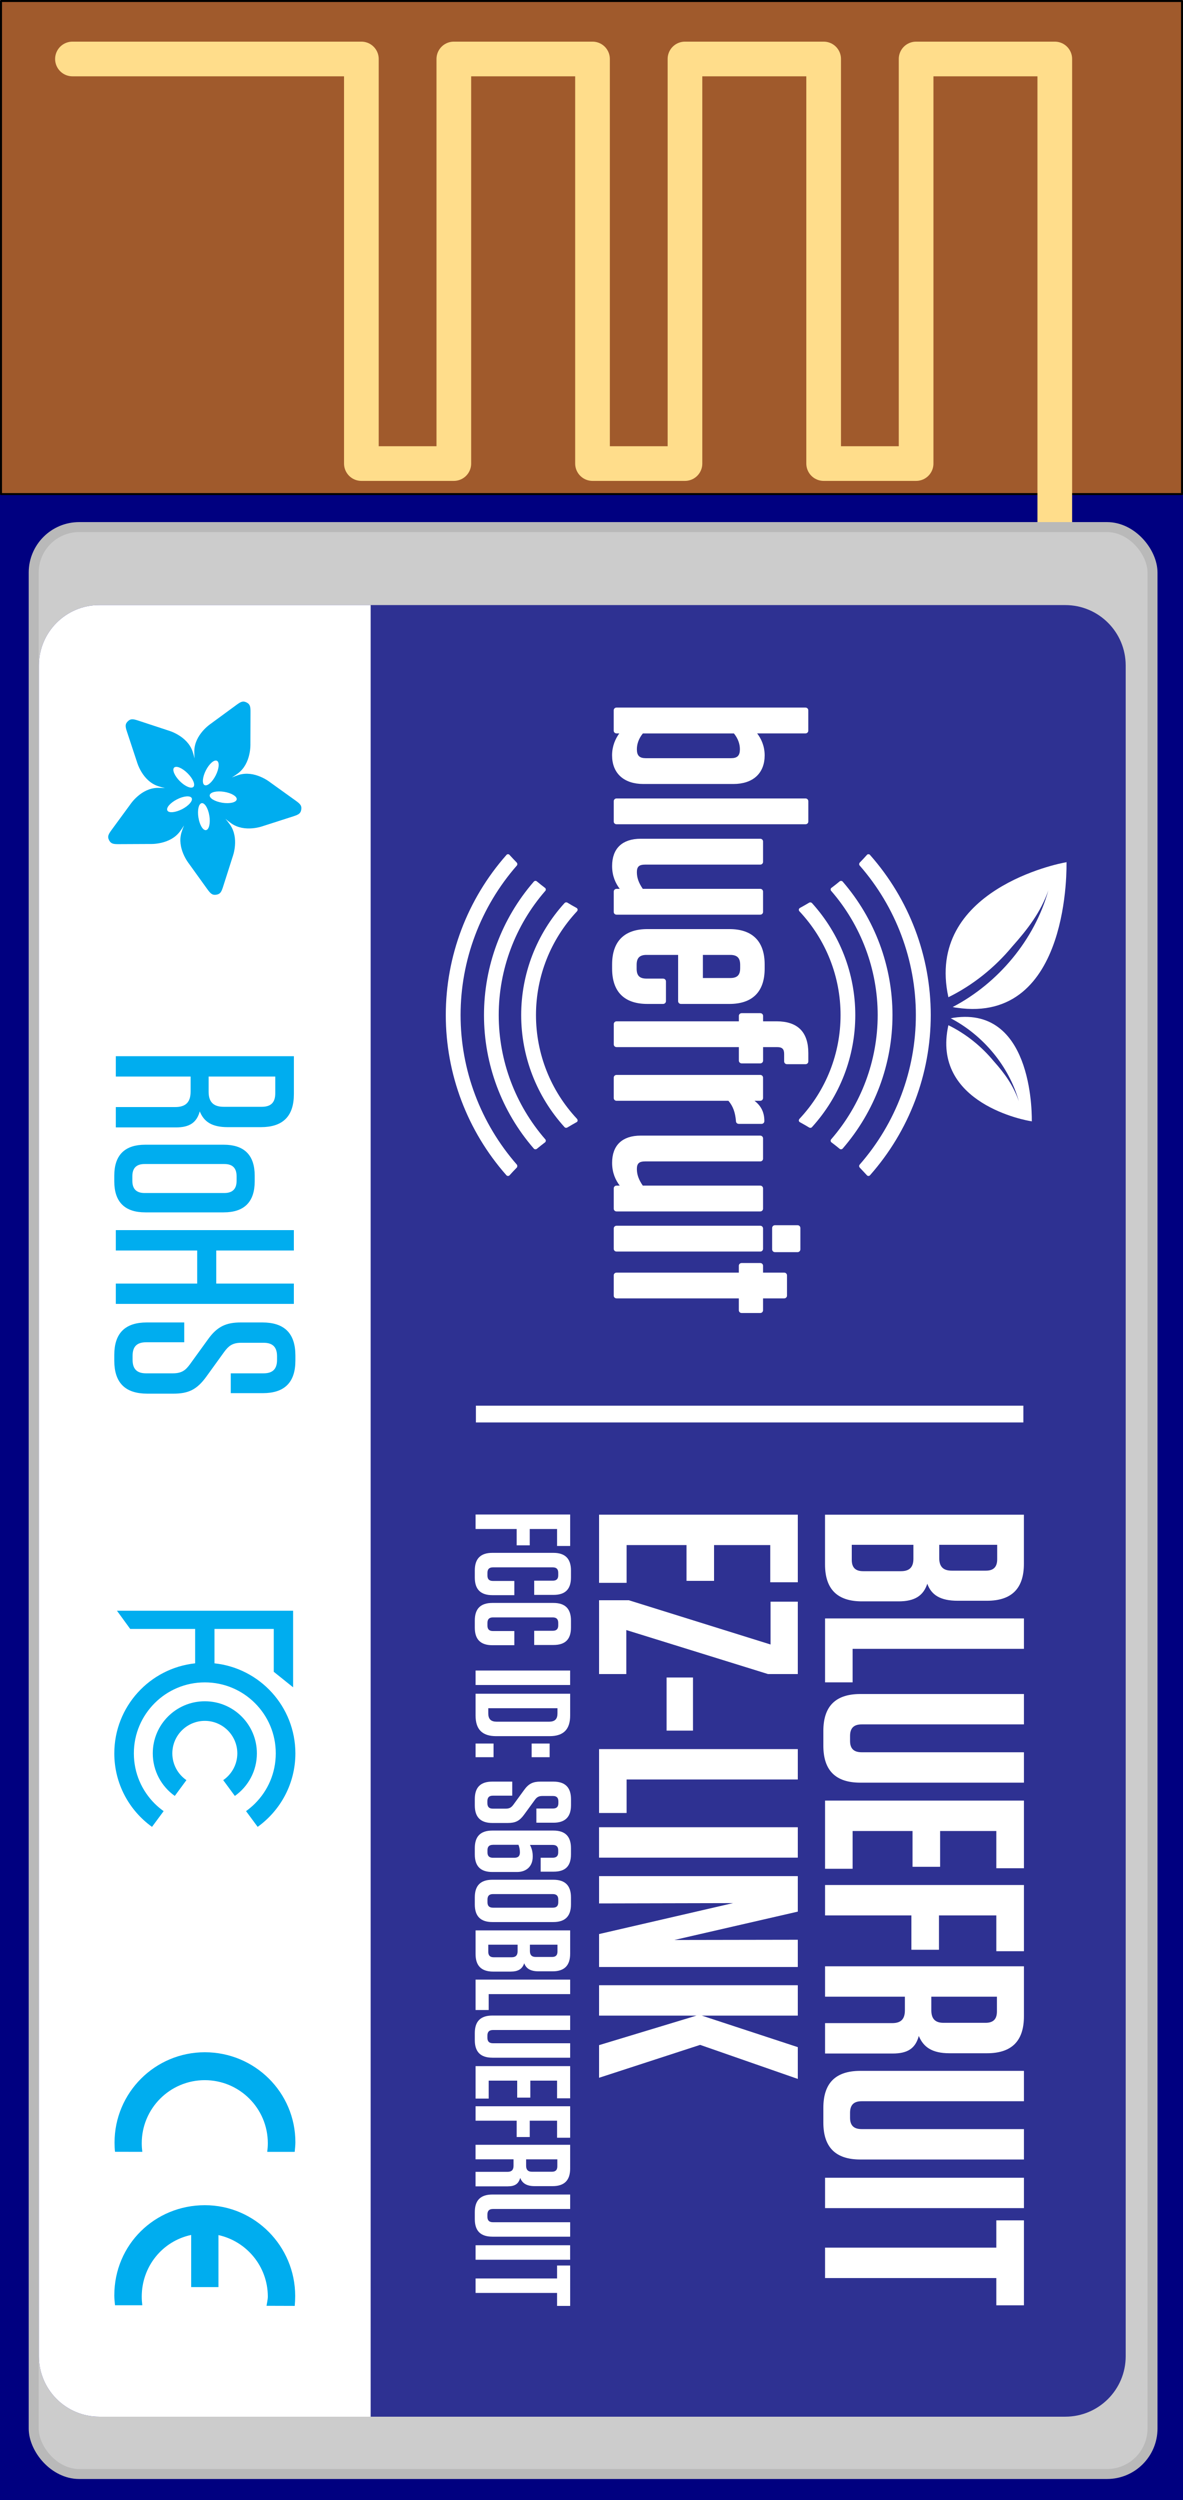 <?xml version="1.0" encoding="UTF-8" standalone="no"?>
<!-- Created with Inkscape (http://www.inkscape.org/) -->

<svg
   xmlns:dc="http://purl.org/dc/elements/1.1/"
   xmlns:cc="http://creativecommons.org/ns#"
   xmlns:rdf="http://www.w3.org/1999/02/22-rdf-syntax-ns#"
   xmlns:svg="http://www.w3.org/2000/svg"
   xmlns="http://www.w3.org/2000/svg"
   xmlns:xlink="http://www.w3.org/1999/xlink"
   xmlns:sodipodi="http://sodipodi.sourceforge.net/DTD/sodipodi-0.dtd"
   xmlns:inkscape="http://www.inkscape.org/namespaces/inkscape"
   width="13mm"
   height="27.467mm"
   viewBox="0 0 46.063 97.325"
   id="svg8424"
   version="1.1"
   inkscape:version="0.91 r13725"
   sodipodi:docname="bluetooth_module.svg">
  <rect x="0" y="0" width="46.063" height="97.325" fill="#808080" stroke="none"/>
  <defs
     id="defs8426">
    <linearGradient
       gradientTransform="matrix(0.704,0,0,0.875,534.567,-394.151)"
       xlink:href="#linearGradient8859-8"
       id="linearGradient5867"
       y1="47.25"
       x1="31.95"
       y2="43.65"
       x2="31.95"
       gradientUnits="userSpaceOnUse" />
    <linearGradient
       id="linearGradient8859-8">
      <stop
         offset="0"
         style="stop-color:#cccccc;stop-opacity:1"
         id="stop8861-4" />
      <stop
         offset="0.25"
         style="stop-color:#e0e0e0;stop-opacity:1"
         id="stop8863-1" />
      <stop
         offset="1"
         style="stop-color:#494949;stop-opacity:1"
         id="stop8865-3" />
    </linearGradient>
    <linearGradient
       gradientTransform="matrix(0.704,0,0,0.875,529.217,-394.151)"
       xlink:href="#linearGradient8859-8"
       id="linearGradient5864"
       y1="47.25"
       x1="31.95"
       y2="43.65"
       x2="31.95"
       gradientUnits="userSpaceOnUse" />
    <linearGradient
       gradientTransform="matrix(0.704,0,0,0.875,523.867,-394.151)"
       xlink:href="#linearGradient8859-8"
       id="linearGradient5861"
       y1="47.25"
       x1="31.95"
       y2="43.65"
       x2="31.95"
       gradientUnits="userSpaceOnUse" />
    <linearGradient
       gradientTransform="matrix(0.704,0,0,0.875,518.517,-394.151)"
       xlink:href="#linearGradient8859-8"
       id="linearGradient5858"
       y1="47.25"
       x1="31.95"
       y2="43.65"
       x2="31.95"
       gradientUnits="userSpaceOnUse" />
    <linearGradient
       gradientTransform="matrix(0.704,0,0,0.875,513.168,-394.151)"
       xlink:href="#linearGradient8859-8"
       id="linearGradient5855"
       y1="47.25"
       x1="31.95"
       y2="43.65"
       x2="31.95"
       gradientUnits="userSpaceOnUse" />
    <linearGradient
       gradientTransform="matrix(0.704,0,0,0.875,507.818,-394.151)"
       xlink:href="#linearGradient8859-8"
       id="linearGradient5852"
       y1="47.25"
       x1="31.95"
       y2="43.65"
       x2="31.95"
       gradientUnits="userSpaceOnUse" />
    <linearGradient
       gradientTransform="matrix(0.704,0,0,0.875,502.468,-394.151)"
       xlink:href="#linearGradient8859-8"
       id="linearGradient5849"
       y1="47.25"
       x1="31.95"
       y2="43.65"
       x2="31.95"
       gradientUnits="userSpaceOnUse" />
    <linearGradient
       gradientTransform="matrix(0.704,0,0,0.875,497.118,-394.151)"
       xlink:href="#linearGradient8859-8"
       id="linearGradient5846"
       y1="47.25"
       x1="31.95"
       y2="43.65"
       x2="31.95"
       gradientUnits="userSpaceOnUse" />
    <linearGradient
       gradientTransform="matrix(0.704,0,0,0.875,491.769,-394.151)"
       xlink:href="#linearGradient8859-8"
       id="linearGradient5843"
       y1="47.25"
       x1="31.95"
       y2="43.65"
       x2="31.95"
       gradientUnits="userSpaceOnUse" />
    <linearGradient
       gradientTransform="matrix(0.704,0,0,0.875,486.419,-394.151)"
       xlink:href="#linearGradient8859-8"
       id="linearGradient5840"
       y1="47.25"
       x1="31.95"
       y2="43.65"
       x2="31.95"
       gradientUnits="userSpaceOnUse" />
    <linearGradient
       gradientTransform="matrix(0.704,0,0,0.875,481.069,-394.151)"
       xlink:href="#linearGradient8859-8"
       id="linearGradient5837"
       y1="47.25"
       x1="31.95"
       y2="43.65"
       x2="31.95"
       gradientUnits="userSpaceOnUse" />
    <linearGradient
       gradientTransform="matrix(0.704,0,0,0.875,475.719,-394.151)"
       xlink:href="#linearGradient8859-8"
       id="linearGradient5834"
       y1="47.25"
       x1="31.95"
       y2="43.65"
       x2="31.95"
       gradientUnits="userSpaceOnUse" />
    <linearGradient
       gradientTransform="matrix(0.704,0,0,0.875,470.37,-394.151)"
       xlink:href="#linearGradient8859-8"
       id="linearGradient5831"
       y1="47.25"
       x1="31.95"
       y2="43.65"
       x2="31.95"
       gradientUnits="userSpaceOnUse" />
    <linearGradient
       gradientTransform="matrix(0.889,0,0,0.625,374.55,-45.281)"
       xlink:href="#linearGradient8859-8"
       id="linearGradient5804"
       y1="47.25"
       x1="31.95"
       y2="43.65"
       x2="31.95"
       gradientUnits="userSpaceOnUse" />
    <linearGradient
       gradientTransform="matrix(0.889,0,0,0.625,367.8,-45.281)"
       xlink:href="#linearGradient8859-8"
       id="linearGradient5806"
       y1="47.25"
       x1="31.95"
       y2="43.65"
       x2="31.95"
       gradientUnits="userSpaceOnUse" />
    <linearGradient
       gradientTransform="matrix(0.889,0,0,0.625,361.05,-45.281)"
       xlink:href="#linearGradient8859-8"
       id="linearGradient5808"
       y1="47.25"
       x1="31.95"
       y2="43.65"
       x2="31.95"
       gradientUnits="userSpaceOnUse" />
    <linearGradient
       gradientTransform="matrix(0.889,0,0,0.625,354.3,-45.281)"
       xlink:href="#linearGradient8859-8"
       id="linearGradient5810"
       y1="47.25"
       x1="31.95"
       y2="43.65"
       x2="31.95"
       gradientUnits="userSpaceOnUse" />
    <linearGradient
       gradientTransform="matrix(0.889,0,0,0.625,347.55,-45.281)"
       xlink:href="#linearGradient8859-8"
       id="linearGradient5812"
       y1="47.25"
       x1="31.95"
       y2="43.65"
       x2="31.95"
       gradientUnits="userSpaceOnUse" />
    <linearGradient
       gradientTransform="matrix(0.889,0,0,0.625,340.8,-45.281)"
       xlink:href="#linearGradient8859-8"
       id="linearGradient5814"
       y1="47.25"
       x1="31.95"
       y2="43.65"
       x2="31.95"
       gradientUnits="userSpaceOnUse" />
    <linearGradient
       gradientTransform="matrix(0.889,0,0,0.625,334.05,-45.281)"
       xlink:href="#linearGradient8859-8"
       id="linearGradient5816"
       y1="47.25"
       x1="31.95"
       y2="43.65"
       x2="31.95"
       gradientUnits="userSpaceOnUse" />
    <linearGradient
       gradientTransform="matrix(0.889,0,0,0.625,327.3,-45.281)"
       xlink:href="#linearGradient8859-8"
       id="linearGradient5818"
       y1="47.25"
       x1="31.95"
       y2="43.65"
       x2="31.95"
       gradientUnits="userSpaceOnUse" />
    <linearGradient
       gradientTransform="matrix(0.889,0,0,0.625,320.55,-45.281)"
       xlink:href="#linearGradient8859-8"
       id="linearGradient5820"
       y1="47.25"
       x1="31.95"
       y2="43.65"
       x2="31.95"
       gradientUnits="userSpaceOnUse" />
    <linearGradient
       gradientTransform="matrix(0.889,0,0,0.625,313.8,-45.281)"
       xlink:href="#linearGradient8859-8"
       id="linearGradient5822"
       y1="47.25"
       x1="31.95"
       y2="43.65"
       x2="31.95"
       gradientUnits="userSpaceOnUse" />
    <linearGradient
       gradientTransform="matrix(0.889,0,0,0.625,307.05,-45.281)"
       xlink:href="#linearGradient8859-8"
       id="linearGradient5824"
       y1="47.25"
       x1="31.95"
       y2="43.65"
       x2="31.95"
       gradientUnits="userSpaceOnUse" />
    <linearGradient
       gradientTransform="matrix(0.889,0,0,0.625,300.3,-45.281)"
       xlink:href="#linearGradient8859-8"
       id="linearGradient5826"
       y1="47.25"
       x1="31.95"
       y2="43.65"
       x2="31.95"
       gradientUnits="userSpaceOnUse" />
    <linearGradient
       gradientTransform="matrix(0.889,0,0,0.625,293.55,-45.281)"
       xlink:href="#linearGradient8859-8"
       id="linearGradient5828"
       y1="47.25"
       x1="31.95"
       y2="43.65"
       x2="31.95"
       gradientUnits="userSpaceOnUse" />
    <linearGradient
       gradientTransform="matrix(0.704,0,0,0.625,380.773,-45.281)"
       xlink:href="#linearGradient8859-8"
       id="linearGradient5895"
       y1="47.25"
       x1="31.95"
       y2="43.65"
       x2="31.95"
       gradientUnits="userSpaceOnUse" />
    <linearGradient
       gradientTransform="matrix(0.704,0,0,0.625,375.424,-45.281)"
       xlink:href="#linearGradient8859-8"
       id="linearGradient5897"
       y1="47.25"
       x1="31.95"
       y2="43.65"
       x2="31.95"
       gradientUnits="userSpaceOnUse" />
    <linearGradient
       gradientTransform="matrix(0.704,0,0,0.625,370.074,-45.281)"
       xlink:href="#linearGradient8859-8"
       id="linearGradient5899"
       y1="47.25"
       x1="31.95"
       y2="43.65"
       x2="31.95"
       gradientUnits="userSpaceOnUse" />
    <linearGradient
       gradientTransform="matrix(0.704,0,0,0.625,364.724,-45.281)"
       xlink:href="#linearGradient8859-8"
       id="linearGradient5901"
       y1="47.25"
       x1="31.95"
       y2="43.65"
       x2="31.95"
       gradientUnits="userSpaceOnUse" />
    <linearGradient
       gradientTransform="matrix(0.704,0,0,0.625,359.375,-45.281)"
       xlink:href="#linearGradient8859-8"
       id="linearGradient5903"
       y1="47.25"
       x1="31.95"
       y2="43.65"
       x2="31.95"
       gradientUnits="userSpaceOnUse" />
    <linearGradient
       gradientTransform="matrix(0.704,0,0,0.625,354.025,-45.281)"
       xlink:href="#linearGradient8859-8"
       id="linearGradient5905"
       y1="47.25"
       x1="31.95"
       y2="43.65"
       x2="31.95"
       gradientUnits="userSpaceOnUse" />
    <linearGradient
       gradientTransform="matrix(0.704,0,0,0.625,348.675,-45.281)"
       xlink:href="#linearGradient8859-8"
       id="linearGradient5907"
       y1="47.25"
       x1="31.95"
       y2="43.65"
       x2="31.95"
       gradientUnits="userSpaceOnUse" />
    <linearGradient
       gradientTransform="matrix(0.704,0,0,0.625,343.325,-45.281)"
       xlink:href="#linearGradient8859-8"
       id="linearGradient5909"
       y1="47.25"
       x1="31.95"
       y2="43.65"
       x2="31.95"
       gradientUnits="userSpaceOnUse" />
    <radialGradient
       fx="58.5"
       fy="22.5"
       cx="58.5"
       cy="22.5"
       xlink:href="#linearGradient7410"
       r="1.125"
       id="radialGradient7408"
       gradientUnits="userSpaceOnUse"
       gradientTransform="matrix(1.5,0,0,1.5,325.907,432.196)" />
    <linearGradient
       id="linearGradient7410">
      <stop
         offset="0"
         style="stop-color:#cccccc;stop-opacity:1"
         id="stop7412" />
      <stop
         offset="0.4"
         style="stop-color:#e0e0e0;stop-opacity:1"
         id="stop7414" />
      <stop
         offset="1"
         style="stop-color:#494949;stop-opacity:1"
         id="stop7416" />
    </linearGradient>
    <linearGradient
       gradientTransform="matrix(1,0,0,0.757,337.958,488.362)"
       xlink:href="#linearGradient14878-1"
       id="linearGradient5689"
       y1="58.5"
       x1="9"
       y2="36"
       x2="69.75"
       gradientUnits="userSpaceOnUse" />
    <linearGradient
       id="linearGradient14878-1">
      <stop
         offset="0"
         style="stop-color:#b3b3b3;stop-opacity:1"
         id="stop14880-7" />
      <stop
         offset="0.25"
         style="stop-color:#939393;stop-opacity:1"
         id="stop14900-4" />
      <stop
         offset="0.5"
         style="stop-color:#d3d3d3;stop-opacity:1"
         id="stop14884-0" />
      <stop
         offset="0.75"
         style="stop-color:#969696;stop-opacity:1"
         id="stop14886-9" />
      <stop
         offset="1"
         style="stop-color:#909090;stop-opacity:1"
         id="stop14882-4" />
    </linearGradient>
    <linearGradient
       gradientTransform="matrix(1,0,0,0.757,337.958,488.362)"
       xlink:href="#linearGradient14878-1"
       id="linearGradient5691"
       y1="11.25"
       x1="11.25"
       y2="94.5"
       x2="67.5"
       gradientUnits="userSpaceOnUse" />
  </defs>
  <sodipodi:namedview
     id="base"
     pagecolor="#ffffff"
     bordercolor="#666666"
     borderopacity="1.0"
     inkscape:pageopacity="0.0"
     inkscape:pageshadow="2"
     inkscape:zoom="1.91875"
     inkscape:cx="-57.483912"
     inkscape:cy="111.74559"
     inkscape:document-units="mm"
     inkscape:current-layer="layer1"
     showgrid="false"
     fit-margin-top="0"
     fit-margin-left="0"
     fit-margin-right="0"
     fit-margin-bottom="0"
     inkscape:window-width="1463"
     inkscape:window-height="764"
     inkscape:window-x="272"
     inkscape:window-y="60"
     inkscape:window-maximized="0"
     showborder="false" />
  <g
     inkscape:label="Layer 1"
     inkscape:groupmode="layer"
     id="layer1"
     transform="translate(-372.586,-443.4)">
    <g
       id="g4255">
      <rect
         id="rect6353"
         style="fill:#000080;fill-opacity:1;stroke:none;stroke-width:0.384;stroke-linecap:butt;stroke-linejoin:miter;stroke-miterlimit:4;stroke-dasharray:none;stroke-dashoffset:0;stroke-opacity:1"
         height="80.645"
         y="460.081"
         x="372.586"
         width="46.063" />
      <rect
         width="45.986"
         x="372.625"
         y="443.439"
         height="19.195"
         style="display:inline;fill:#a05a2c;stroke:#000000;stroke-width:0.077;stroke-linecap:butt;stroke-linejoin:round;stroke-miterlimit:4;stroke-dasharray:none;stroke-dashoffset:0;stroke-opacity:1"
         id="rect7385" />
      <path
         style="color:#000000;display:inline;overflow:visible;visibility:visible;fill:none;stroke:#ffdd8b;stroke-width:1.35;stroke-linecap:round;stroke-linejoin:round;stroke-miterlimit:4;stroke-dasharray:none;stroke-dashoffset:0;stroke-opacity:1;marker:none;enable-background:accumulate"
         id="path7388"
         d="m 413.657,465.946 0,-20.25 -5.4,0 0,15.75 -3.6,0 0,-15.75 -5.4,0 0,15.75 -3.6,0 0,-15.75 -5.4,0 0,15.75 -3.6,0 0,-15.75 -11.25,0"
         inkscape:connector-curvature="0" />
      <path
         style="fill:url(#radialGradient7408);fill-opacity:1;stroke:none"
         id="path7390"
         d="m 415.007,465.946 a 1.35,1.35 0 1 1 -2.7,0 1.35,1.35 0 1 1 2.7,0 z"
         inkscape:connector-curvature="0" />
      <rect
         rx="1.771"
         width="43.564"
         x="373.898"
         y="463.919"
         height="75.792"
         style="fill:#cccccc;fill-opacity:1;stroke:#b9b9b9;stroke-width:0.389;stroke-linecap:butt;stroke-linejoin:miter;stroke-miterlimit:4;stroke-dasharray:none;stroke-dashoffset:0;stroke-opacity:1"
         id="rect5621" />
      <g
         transform="matrix(0,1.306,-1.306,0,1074.071,214.106)"
         id="g7435">
        <path
           style="fill:#2e3192"
           inkscape:connector-curvature="0"
           d="m 247.606,534.164 c 0,0.994 -0.806,1.8 -1.8,1.8 l -50.4,0 c -0.994,0 -1.8,-0.806 -1.8,-1.8 l 0,-28.801 c 0,-0.994 0.806,-1.8 1.8,-1.8 l 50.4,0 c 0.994,0 1.8,0.806 1.8,1.8 l 0,28.801 z"
           id="path6499" />
        <path
           style="fill:#ffffff"
           inkscape:connector-curvature="0"
           d="m 223.303,510.333 0,1.092 c 0,0.737 -0.364,1.102 -1.102,1.102 l -1.481,0 0,-5.929 1.464,0 c 0.736,0 1.101,0.364 1.101,1.102 l 0,0.872 c 0,0.525 -0.178,0.787 -0.508,0.906 0.356,0.117 0.526,0.371 0.526,0.855 m -1.254,-2.939 -0.432,0 0,1.728 0.398,0 c 0.254,0 0.373,-0.119 0.373,-0.373 l 0,-1.017 c 0.001,-0.228 -0.111,-0.338 -0.339,-0.338 m -0.432,4.336 0.449,0 c 0.229,0 0.338,-0.11 0.338,-0.339 l 0,-1.127 c 0,-0.254 -0.118,-0.372 -0.372,-0.372 l -0.415,0 0,1.838 z"
           id="path6501" />
        <polygon
           style="fill:#ffffff"
           points="106.383,152.033 106.383,152.854 104.478,152.854 104.478,146.925 105.384,146.925 105.384,152.033 "
           id="polygon6503"
           transform="translate(119.334,359.672)" />
        <path
           style="fill:#ffffff"
           inkscape:connector-curvature="0"
           d="m 228.707,511.475 c 0,0.737 -0.364,1.102 -1.101,1.102 l -0.44,0 c -0.737,0 -1.101,-0.364 -1.101,-1.102 l 0,-4.878 0.905,0 0,4.836 c 0,0.237 0.11,0.348 0.348,0.348 l 0.144,0 c 0.229,0 0.339,-0.11 0.339,-0.348 l 0,-4.836 0.906,0 0,4.878 z"
           id="path6505" />
        <polygon
           style="fill:#ffffff"
           points="110.814,147.748 110.814,149.424 111.881,149.424 111.881,150.246 110.814,150.246 110.814,152.033 111.94,152.033 111.94,152.854 109.908,152.854 109.908,146.925 111.924,146.925 111.924,147.748 "
           id="polygon6507"
           transform="translate(119.334,359.672)" />
        <polygon
           style="fill:#ffffff"
           points="114.354,149.458 114.354,150.28 113.33,150.28 113.33,152.854 112.424,152.854 112.424,146.925 114.397,146.925 114.397,147.748 113.33,147.748 113.33,149.458 "
           id="polygon6509"
           transform="translate(119.334,359.672)" />
        <path
           style="fill:#ffffff"
           inkscape:connector-curvature="0"
           d="m 236.781,510.51 0,2.016 -0.906,0 0,-1.999 c 0,-0.263 -0.118,-0.381 -0.382,-0.381 l -0.406,0 0,2.38 -0.906,0 0,-5.929 1.49,0 c 0.737,0 1.102,0.364 1.102,1.102 l 0,1.117 c 0,0.525 -0.187,0.779 -0.516,0.915 0.371,0.102 0.524,0.33 0.524,0.779 m -1.254,-3.108 -0.44,0 0,1.956 0.406,0 c 0.255,0 0.373,-0.118 0.373,-0.363 l 0,-1.254 c 0,-0.229 -0.109,-0.339 -0.339,-0.339"
           id="path6511" />
        <path
           style="fill:#ffffff"
           inkscape:connector-curvature="0"
           d="m 239.94,511.475 c 0,0.737 -0.364,1.102 -1.101,1.102 l -0.44,0 c -0.737,0 -1.101,-0.364 -1.101,-1.102 l 0,-4.878 0.905,0 0,4.836 c 0,0.237 0.11,0.348 0.348,0.348 l 0.144,0 c 0.229,0 0.339,-0.11 0.339,-0.348 l 0,-4.836 0.906,0 0,4.878 z"
           id="path6513" />
        <rect
           style="fill:#ffffff"
           x="240.484"
           y="506.597"
           width="0.905"
           height="5.929"
           id="rect6515" />
        <polygon
           style="fill:#ffffff"
           points="124.14,147.748 124.14,152.854 123.233,152.854 123.233,147.748 122.42,147.748 122.42,146.925 124.952,146.925 124.952,147.748 "
           id="polygon6517"
           transform="translate(119.334,359.672)" />
        <rect
           style="fill:#ffffff"
           x="217.47"
           y="506.614"
           width="0.5"
           height="16.322"
           id="rect6519" />
        <polygon
           style="fill:#ffffff"
           points="102.299,161.659 102.299,162.049 101.812,162.049 101.812,163.274 101.38,163.274 101.38,160.454 102.318,160.454 102.318,160.844 101.812,160.844 101.812,161.659 "
           id="polygon6521"
           transform="translate(119.334,359.672)" />
        <path
           style="fill:#ffffff"
           inkscape:connector-curvature="0"
           d="m 223.118,521.79 0,0.656 c 0,0.351 -0.174,0.523 -0.524,0.523 l -0.213,0 c -0.351,0 -0.524,-0.173 -0.524,-0.523 l 0,-1.82 c 0,-0.351 0.174,-0.524 0.524,-0.524 l 0.209,0 c 0.351,0 0.52,0.169 0.52,0.521 l 0,0.575 -0.423,0 0,-0.553 c 0,-0.111 -0.052,-0.164 -0.161,-0.164 l -0.072,0 c -0.113,0 -0.165,0.053 -0.165,0.164 l 0,1.782 c 0,0.112 0.052,0.165 0.165,0.165 l 0.08,0 c 0.109,0 0.161,-0.053 0.161,-0.165 l 0,-0.637 0.423,0 z"
           id="path6523" />
        <path
           style="fill:#ffffff"
           inkscape:connector-curvature="0"
           d="m 224.61,521.79 0,0.656 c 0,0.351 -0.173,0.523 -0.523,0.523 l -0.214,0 c -0.351,0 -0.523,-0.173 -0.523,-0.523 l 0,-1.82 c 0,-0.351 0.173,-0.524 0.523,-0.524 l 0.21,0 c 0.351,0 0.52,0.169 0.52,0.521 l 0,0.575 -0.423,0 0,-0.553 c 0,-0.111 -0.053,-0.164 -0.161,-0.164 l -0.073,0 c -0.112,0 -0.165,0.053 -0.165,0.164 l 0,1.782 c 0,0.112 0.053,0.165 0.165,0.165 l 0.081,0 c 0.108,0 0.161,-0.053 0.161,-0.165 l 0,-0.637 0.422,0 z"
           id="path6525" />
        <rect
           style="fill:#ffffff"
           x="225.365"
           y="520.127"
           width="0.431"
           height="2.819"
           id="rect6527" />
        <path
           style="fill:#ffffff"
           inkscape:connector-curvature="0"
           d="m 226.057,520.126 0.648,0 c 0.419,0 0.616,0.201 0.616,0.616 l 0,1.588 c 0,0.414 -0.197,0.616 -0.616,0.616 l -0.648,0 0,-2.82 z m 0.431,2.441 0.156,0 c 0.17,0 0.246,-0.081 0.246,-0.25 l 0,-1.563 c 0,-0.169 -0.076,-0.25 -0.246,-0.25 l -0.156,0 0,2.063 z"
           id="path6529" />
        <path
           style="fill:#ffffff"
           inkscape:connector-curvature="0"
           d="m 227.948,521.274 -0.407,0 0,-0.536 0.407,0 0,0.536 z m 0,1.672 -0.407,0 0,-0.536 0.407,0 0,0.536 z"
           id="path6531" />
        <path
           style="fill:#ffffff"
           inkscape:connector-curvature="0"
           d="m 229.909,521.987 0,0.459 c 0,0.351 -0.174,0.523 -0.524,0.523 l -0.189,0 c -0.35,0 -0.52,-0.173 -0.52,-0.52 l 0,-0.596 0.419,0 0,0.58 c 0,0.108 0.053,0.161 0.165,0.161 l 0.057,0 c 0.114,0 0.165,-0.053 0.165,-0.161 l 0,-0.387 c 0,-0.117 -0.04,-0.169 -0.12,-0.229 l -0.436,-0.318 c -0.193,-0.137 -0.25,-0.271 -0.25,-0.487 l 0,-0.387 c 0,-0.351 0.174,-0.524 0.524,-0.524 l 0.181,0 c 0.347,0 0.52,0.174 0.52,0.521 l 0,0.511 -0.423,0 0,-0.495 c 0,-0.108 -0.052,-0.161 -0.161,-0.161 l -0.052,0 c -0.109,0 -0.161,0.053 -0.161,0.161 l 0,0.314 c 0,0.116 0.04,0.173 0.12,0.229 l 0.436,0.318 c 0.189,0.137 0.249,0.258 0.249,0.488"
           id="path6533" />
        <path
           style="fill:#ffffff"
           inkscape:connector-curvature="0"
           d="m 230.56,521.326 c 0.097,-0.052 0.206,-0.084 0.335,-0.084 l 0.02,0 c 0.286,0 0.455,0.189 0.455,0.467 l 0,0.738 c 0,0.35 -0.173,0.522 -0.523,0.522 l -0.189,0 c -0.351,0 -0.523,-0.173 -0.523,-0.522 l 0,-1.821 c 0,-0.351 0.173,-0.524 0.523,-0.524 l 0.186,0 c 0.351,0 0.516,0.166 0.516,0.516 l 0,0.387 -0.415,0 0,-0.358 c 0,-0.112 -0.053,-0.165 -0.157,-0.165 l -0.068,0 c -0.104,0 -0.157,0.053 -0.157,0.165 l 0,0.679 z m 0,1.1 c 0,0.112 0.053,0.165 0.157,0.165 l 0.072,0 c 0.105,0 0.157,-0.053 0.157,-0.165 l 0,-0.633 c 0,-0.117 -0.048,-0.169 -0.165,-0.169 -0.08,0 -0.169,0.02 -0.222,0.044 l 0,0.758 z"
           id="path6535" />
        <path
           style="fill:#ffffff"
           inkscape:connector-curvature="0"
           d="m 232.338,522.969 -0.213,0 c -0.351,0 -0.524,-0.173 -0.524,-0.523 l 0,-1.819 c 0,-0.352 0.174,-0.525 0.524,-0.525 l 0.213,0 c 0.351,0 0.524,0.174 0.524,0.525 l 0,1.819 c 0,0.351 -0.174,0.523 -0.524,0.523 m -0.065,-2.489 -0.08,0 c -0.113,0 -0.165,0.053 -0.165,0.165 l 0,1.781 c 0,0.112 0.052,0.165 0.165,0.165 l 0.08,0 c 0.109,0 0.161,-0.053 0.161,-0.165 l 0,-1.781 c 10e-4,-0.112 -0.051,-0.165 -0.161,-0.165"
           id="path6537" />
        <path
           style="fill:#ffffff"
           inkscape:connector-curvature="0"
           d="m 234.339,521.902 0,0.519 c 0,0.352 -0.174,0.525 -0.523,0.525 l -0.705,0 0,-2.82 0.696,0 c 0.351,0 0.524,0.174 0.524,0.523 l 0,0.415 c 0,0.25 -0.085,0.375 -0.242,0.432 0.169,0.055 0.25,0.176 0.25,0.406 m -0.597,-1.398 -0.205,0 0,0.822 0.189,0 c 0.121,0 0.177,-0.056 0.177,-0.177 l 0,-0.483 c 0,-0.109 -0.051,-0.162 -0.161,-0.162 m -0.205,2.063 0.214,0 c 0.108,0 0.161,-0.053 0.161,-0.161 l 0,-0.536 c 0,-0.12 -0.057,-0.177 -0.178,-0.177 l -0.197,0 0,0.874 z"
           id="path6539" />
        <polygon
           style="fill:#ffffff"
           points="116.15,162.883 116.15,163.274 115.244,163.274 115.244,160.454 115.676,160.454 115.676,162.883 "
           id="polygon6541"
           transform="translate(119.334,359.672)" />
        <path
           style="fill:#ffffff"
           inkscape:connector-curvature="0"
           d="m 236.905,522.446 c 0,0.351 -0.173,0.523 -0.523,0.523 l -0.21,0 c -0.351,0 -0.523,-0.173 -0.523,-0.523 l 0,-2.32 0.431,0 0,2.301 c 0,0.112 0.053,0.166 0.166,0.166 l 0.068,0 c 0.108,0 0.161,-0.054 0.161,-0.166 l 0,-2.301 0.431,0 0,2.32 z"
           id="path6543" />
        <polygon
           style="fill:#ffffff"
           points="118.255,160.844 118.255,161.642 118.761,161.642 118.761,162.033 118.255,162.033 118.255,162.883 118.79,162.883 118.79,163.274 117.823,163.274 117.823,160.454 118.782,160.454 118.782,160.844 "
           id="polygon6545"
           transform="translate(119.334,359.672)" />
        <polygon
           style="fill:#ffffff"
           points="119.936,161.659 119.936,162.049 119.449,162.049 119.449,163.274 119.019,163.274 119.019,160.454 119.957,160.454 119.957,160.844 119.449,160.844 119.449,161.659 "
           id="polygon6547"
           transform="translate(119.334,359.672)" />
        <path
           style="fill:#ffffff"
           inkscape:connector-curvature="0"
           d="m 240.74,521.987 0,0.96 -0.432,0 0,-0.952 c 0,-0.125 -0.057,-0.181 -0.181,-0.181 l -0.193,0 0,1.133 -0.432,0 0,-2.821 0.709,0 c 0.351,0 0.523,0.174 0.523,0.523 l 0,0.532 c 0,0.25 -0.088,0.37 -0.245,0.435 0.178,0.049 0.251,0.157 0.251,0.371 m -0.596,-1.479 -0.209,0 0,0.931 0.193,0 c 0.12,0 0.177,-0.057 0.177,-0.173 l 0,-0.597 c 0,-0.108 -0.053,-0.161 -0.161,-0.161"
           id="path6549" />
        <path
           style="fill:#ffffff"
           inkscape:connector-curvature="0"
           d="m 242.24,522.446 c 0,0.351 -0.173,0.523 -0.523,0.523 l -0.21,0 c -0.351,0 -0.523,-0.173 -0.523,-0.523 l 0,-2.32 0.431,0 0,2.301 c 0,0.112 0.053,0.166 0.166,0.166 l 0.068,0 c 0.108,0 0.161,-0.054 0.161,-0.166 l 0,-2.301 0.431,0 0,2.32 z"
           id="path6551" />
        <rect
           style="fill:#ffffff"
           x="242.496"
           y="520.127"
           width="0.432"
           height="2.819"
           id="rect6553" />
        <polygon
           style="fill:#ffffff"
           points="124.583,160.844 124.583,163.274 124.152,163.274 124.152,160.844 123.766,160.844 123.766,160.454 124.97,160.454 124.97,160.844 "
           id="polygon6555"
           transform="translate(119.334,359.672)" />
        <path
           style="fill:#ffffff"
           inkscape:connector-curvature="0"
           d="m 198.085,514.327 c -0.287,0 -0.508,0.111 -0.654,0.224 l 0,-1.442 c 0,-0.047 -0.038,-0.083 -0.082,-0.083 l -0.605,0 c -0.045,0 -0.083,0.036 -0.083,0.083 l 0,5.636 c 0,0.046 0.038,0.083 0.083,0.083 l 0.605,0 c 0.044,0 0.082,-0.037 0.082,-0.083 l 0,-0.084 c 0.146,0.107 0.367,0.215 0.654,0.215 0.534,0 0.854,-0.35 0.854,-0.933 l 0,-2.683 c 0,-0.585 -0.319,-0.933 -0.854,-0.933 m -0.653,0.916 c 0.146,-0.118 0.31,-0.178 0.471,-0.178 0.19,0 0.267,0.076 0.267,0.265 l 0,2.54 c 0,0.19 -0.077,0.267 -0.267,0.267 -0.161,0 -0.325,-0.06 -0.471,-0.178 l 0,-2.716 z"
           id="path6557" />
        <path
           style="fill:#ffffff"
           inkscape:connector-curvature="0"
           d="m 200.057,513.025 -0.604,0 c -0.045,0 -0.083,0.036 -0.083,0.083 l 0,5.636 c 0,0.046 0.038,0.083 0.083,0.083 l 0.604,0 c 0.046,0 0.082,-0.037 0.082,-0.083 l 0,-5.636 c 0,-0.047 -0.036,-0.083 -0.082,-0.083"
           id="path6559" />
        <path
           style="fill:#ffffff"
           inkscape:connector-curvature="0"
           d="m 202.751,514.375 -0.603,0 c -0.045,0 -0.084,0.036 -0.084,0.083 l 0,3.503 c -0.18,0.124 -0.333,0.176 -0.497,0.176 -0.164,0 -0.225,-0.068 -0.225,-0.241 l 0,-3.438 c 0,-0.047 -0.036,-0.083 -0.082,-0.083 l -0.605,0 c -0.048,0 -0.084,0.036 -0.084,0.083 l 0,3.563 c 0,0.55 0.289,0.854 0.812,0.854 0.306,0 0.521,-0.107 0.681,-0.227 l 0,0.096 c 0,0.046 0.039,0.083 0.084,0.083 l 0.603,0 c 0.047,0 0.083,-0.037 0.083,-0.083 l 0,-4.286 c 0,-0.047 -0.036,-0.083 -0.083,-0.083"
           id="path6561" />
        <path
           style="fill:#ffffff"
           inkscape:connector-curvature="0"
           d="m 204.443,514.327 -0.127,0 c -0.687,0 -1.052,0.364 -1.052,1.052 l 0,2.444 c 0,0.688 0.365,1.052 1.052,1.052 l 0.127,0 c 0.689,0 1.052,-0.363 1.052,-1.052 l 0,-0.467 c 0,-0.049 -0.038,-0.086 -0.082,-0.086 l -0.588,0 c -0.048,0 -0.085,0.037 -0.085,0.086 l 0,0.491 c 0,0.209 -0.087,0.297 -0.297,0.297 l -0.112,0 c -0.207,0 -0.298,-0.088 -0.298,-0.297 l 0,-0.94 1.38,0 c 0.044,0 0.082,-0.037 0.082,-0.083 l 0,-1.445 c 0,-0.688 -0.363,-1.052 -1.052,-1.052 m -0.41,1.842 0,-0.813 c 0,-0.21 0.091,-0.299 0.298,-0.299 l 0.097,0 c 0.209,0 0.295,0.089 0.295,0.299 l 0,0.813 -0.69,0 z"
           id="path6563" />
        <path
           style="fill:#ffffff"
           inkscape:connector-curvature="0"
           d="m 207.208,513.025 -0.248,0 c -0.627,0 -0.947,0.317 -0.947,0.948 l 0,0.401 -0.163,0 c -0.043,0 -0.08,0.036 -0.08,0.083 l 0,0.556 c 0,0.046 0.037,0.083 0.08,0.083 l 0.163,0 0,3.647 c 0,0.046 0.039,0.083 0.083,0.083 l 0.604,0 c 0.046,0 0.082,-0.037 0.082,-0.083 l 0,-3.647 0.403,0 c 0.044,0 0.082,-0.037 0.082,-0.083 l 0,-0.556 c 0,-0.047 -0.038,-0.083 -0.082,-0.083 l -0.403,0 0,-0.426 c 0,-0.143 0.059,-0.202 0.204,-0.202 l 0.222,0 c 0.046,0 0.083,-0.038 0.083,-0.083 l 0,-0.556 c 0,-0.046 -0.037,-0.082 -0.083,-0.082"
           id="path6565" />
        <path
           style="fill:#ffffff"
           inkscape:connector-curvature="0"
           d="m 208.988,514.336 c -0.282,0 -0.463,0.111 -0.606,0.293 l 0,-0.171 c 0,-0.047 -0.037,-0.083 -0.083,-0.083 l -0.605,0 c -0.046,0 -0.083,0.036 -0.083,0.083 l 0,4.286 c 0,0.046 0.037,0.083 0.083,0.083 l 0.605,0 c 0.046,0 0.083,-0.037 0.083,-0.083 l 0,-3.336 c 0.159,-0.137 0.345,-0.205 0.612,-0.226 0.044,-0.002 0.076,-0.039 0.076,-0.082 l 0,-0.683 c 0,-0.044 -0.036,-0.081 -0.082,-0.081"
           id="path6567" />
        <path
           style="fill:#ffffff"
           inkscape:connector-curvature="0"
           d="m 211.597,514.375 -0.604,0 c -0.044,0 -0.083,0.036 -0.083,0.083 l 0,3.503 c -0.18,0.124 -0.332,0.176 -0.495,0.176 -0.164,0 -0.226,-0.068 -0.226,-0.241 l 0,-3.438 c 0,-0.047 -0.036,-0.083 -0.082,-0.083 l -0.604,0 c -0.045,0 -0.083,0.036 -0.083,0.083 l 0,3.563 c 0,0.55 0.287,0.854 0.811,0.854 0.306,0 0.52,-0.107 0.679,-0.227 l 0,0.096 c 0,0.046 0.039,0.083 0.083,0.083 l 0.604,0 c 0.046,0 0.083,-0.037 0.083,-0.083 l 0,-4.286 c 0,-0.047 -0.037,-0.083 -0.083,-0.083"
           id="path6569" />
        <path
           style="fill:#ffffff"
           inkscape:connector-curvature="0"
           d="m 212.811,513.262 -0.637,0 c -0.046,0 -0.083,0.038 -0.083,0.083 l 0,0.676 c 0,0.045 0.037,0.083 0.083,0.083 l 0.637,0 c 0.045,0 0.083,-0.038 0.083,-0.083 l 0,-0.676 c 0,-0.045 -0.039,-0.083 -0.083,-0.083"
           id="path6571" />
        <path
           style="fill:#ffffff"
           inkscape:connector-curvature="0"
           d="m 212.793,514.375 -0.604,0 c -0.044,0 -0.083,0.036 -0.083,0.083 l 0,4.286 c 0,0.046 0.039,0.083 0.083,0.083 l 0.604,0 c 0.047,0 0.083,-0.037 0.083,-0.083 l 0,-4.286 c 0,-0.047 -0.036,-0.083 -0.083,-0.083"
           id="path6573" />
        <path
           style="fill:#ffffff"
           inkscape:connector-curvature="0"
           d="m 214.625,514.375 -0.353,0 0,-0.633 c 0,-0.043 -0.038,-0.081 -0.081,-0.081 l -0.605,0 c -0.046,0 -0.082,0.038 -0.082,0.081 l 0,0.633 -0.204,0 c -0.046,0 -0.082,0.036 -0.082,0.083 l 0,0.556 c 0,0.046 0.036,0.083 0.082,0.083 l 0.204,0 0,3.647 c 0,0.046 0.036,0.083 0.082,0.083 l 0.605,0 c 0.043,0 0.081,-0.037 0.081,-0.083 l 0,-3.647 0.353,0 c 0.046,0 0.083,-0.037 0.083,-0.083 l 0,-0.556 c 0,-0.047 -0.037,-0.083 -0.083,-0.083"
           id="path6575" />
        <path
           style="fill:#ffffff"
           inkscape:connector-curvature="0"
           d="m 205.295,508.849 c -0.358,-0.728 -0.882,-1.381 -1.51,-1.902 -0.52,-0.463 -1.022,-0.849 -1.674,-1.078 1.468,0.409 2.766,1.491 3.476,2.852 0.009,-0.041 0.019,-0.08 0.021,-0.119 0.508,-3.423 -4.344,-3.274 -4.344,-3.274 l 0.01,0.015 c 0.023,0.185 0.825,4.207 4.021,3.506"
           id="path6577" />
        <path
           style="fill:#ffffff"
           inkscape:connector-curvature="0"
           d="m 206.129,508.849 c 0.255,-0.519 0.627,-0.984 1.076,-1.354 0.368,-0.331 0.73,-0.585 1.192,-0.747 -1.044,0.293 -1.967,1.062 -2.474,2.031 -0.005,-0.029 -0.012,-0.059 -0.016,-0.087 -0.361,-2.436 3.095,-2.329 3.095,-2.329 l -0.01,0.01 c -0.013,0.132 -0.525,2.997 -2.863,2.476"
           id="path6579" />
        <path
           style="fill:#ffffff"
           inkscape:connector-curvature="0"
           d="m 201.281,511.491 c 0.025,0.023 0.065,0.024 0.089,0.003 1.236,-1.082 2.821,-1.675 4.457,-1.675 1.639,0 3.22,0.593 4.457,1.675 0.013,0.01 0.027,0.016 0.043,0.016 0.017,0 0.033,-0.006 0.048,-0.019 0.073,-0.07 0.149,-0.141 0.223,-0.209 0.016,-0.012 0.025,-0.031 0.025,-0.049 0,-0.021 -0.009,-0.037 -0.025,-0.05 -1.321,-1.166 -3.013,-1.808 -4.771,-1.808 -1.757,0 -3.449,0.642 -4.77,1.808 -0.017,0.013 -0.025,0.028 -0.025,0.05 0,0.018 0.008,0.037 0.025,0.049 0.077,0.068 0.152,0.139 0.224,0.209"
           id="path6581" />
        <path
           style="fill:#ffffff"
           inkscape:connector-curvature="0"
           d="m 209.577,512.359 c 0.02,-0.002 0.035,-0.01 0.046,-0.026 0.062,-0.081 0.124,-0.162 0.189,-0.24 0.024,-0.027 0.021,-0.068 -0.007,-0.093 -1.106,-0.958 -2.518,-1.484 -3.978,-1.484 -1.457,0 -2.869,0.526 -3.977,1.484 -0.028,0.024 -0.03,0.065 -0.007,0.093 0.066,0.078 0.129,0.159 0.19,0.24 0.008,0.017 0.026,0.024 0.044,0.026 l 0.007,0 c 0.017,0 0.031,-0.004 0.043,-0.017 1.029,-0.893 2.345,-1.385 3.7,-1.385 1.357,0 2.671,0.492 3.701,1.385 0.013,0.013 0.033,0.019 0.049,0.017"
           id="path6583" />
        <path
           style="fill:#ffffff"
           inkscape:connector-curvature="0"
           d="m 209.022,519.939 c -0.008,-0.02 -0.023,-0.031 -0.044,-0.035 -0.021,-0.002 -0.042,0.004 -0.059,0.019 -0.842,0.788 -1.943,1.222 -3.092,1.222 -1.149,0 -2.248,-0.434 -3.092,-1.222 -0.016,-0.015 -0.036,-0.022 -0.059,-0.019 -0.019,0.004 -0.036,0.016 -0.045,0.035 -0.048,0.091 -0.103,0.184 -0.157,0.272 -0.015,0.027 -0.008,0.062 0.015,0.083 0.918,0.833 2.103,1.292 3.338,1.292 1.236,0 2.422,-0.459 3.34,-1.292 0.024,-0.021 0.027,-0.056 0.012,-0.083 -0.053,-0.088 -0.106,-0.181 -0.157,-0.272"
           id="path6585" />
        <path
           style="fill:#ffffff"
           inkscape:connector-curvature="0"
           d="m 210.375,521.719 c -0.024,-0.023 -0.065,-0.023 -0.091,-0.003 -1.237,1.081 -2.818,1.677 -4.457,1.677 -1.636,0 -3.221,-0.596 -4.457,-1.677 -0.023,-0.021 -0.064,-0.021 -0.089,0.003 -0.073,0.071 -0.15,0.143 -0.223,0.21 -0.018,0.013 -0.026,0.029 -0.026,0.05 0,0.019 0.008,0.038 0.026,0.05 1.32,1.164 3.012,1.805 4.769,1.805 1.758,0 3.453,-0.641 4.772,-1.805 0.015,-0.012 0.024,-0.031 0.024,-0.05 0,-0.021 -0.009,-0.037 -0.024,-0.05 -0.075,-0.067 -0.151,-0.138 -0.224,-0.21"
           id="path6587" />
        <path
           style="fill:#ffffff"
           inkscape:connector-curvature="0"
           d="m 201.851,521.211 c 1.105,0.959 2.518,1.484 3.977,1.484 1.46,0 2.872,-0.525 3.977,-1.484 0.028,-0.023 0.031,-0.064 0.008,-0.093 -0.064,-0.079 -0.127,-0.157 -0.19,-0.24 -0.009,-0.015 -0.025,-0.024 -0.045,-0.024 -0.016,-0.005 -0.037,10e-4 -0.049,0.015 -1.031,0.895 -2.344,1.387 -3.701,1.387 -1.359,0 -2.671,-0.492 -3.701,-1.387 -0.011,-0.014 -0.032,-0.02 -0.049,-0.015 -0.021,0 -0.037,0.01 -0.044,0.024 -0.062,0.083 -0.127,0.161 -0.191,0.24 -0.027,0.028 -0.02,0.069 0.008,0.093"
           id="path6589" />
        <path
           style="fill:#ffffff"
           inkscape:connector-curvature="0"
           d="m 209.167,512.916 c -0.918,-0.833 -2.104,-1.291 -3.34,-1.291 -1.234,0 -2.42,0.46 -3.338,1.291 -0.022,0.021 -0.029,0.056 -0.014,0.082 0.053,0.091 0.108,0.182 0.157,0.275 0.009,0.017 0.025,0.03 0.045,0.035 l 0.012,0 c 0.018,0 0.034,-0.007 0.046,-0.019 0.844,-0.79 1.944,-1.225 3.092,-1.225 1.15,0 2.25,0.435 3.093,1.225 0.017,0.014 0.037,0.021 0.059,0.019 0.02,-0.005 0.036,-0.019 0.043,-0.035 0.051,-0.094 0.104,-0.185 0.158,-0.275 0.014,-0.027 0.011,-0.062 -0.013,-0.082"
           id="path6591" />
        <path
           style="fill:#ffffff"
           inkscape:connector-curvature="0"
           d="m 193.606,526.074 0,8.09 c 0,0.994 0.806,1.8 1.8,1.8 l 50.4,0 c 0.994,0 1.8,-0.806 1.8,-1.8 l 0,-8.09 -54,0 z"
           id="path6593" />
        <path
           style="fill:#00adef"
           inkscape:connector-curvature="0"
           d="m 229.33,532.514 c -0.384,0.384 -0.911,0.62 -1.496,0.62 -0.586,0 -1.112,-0.236 -1.497,-0.62 -0.383,-0.383 -0.619,-0.91 -0.619,-1.496 0,-0.585 0.236,-1.112 0.619,-1.495 0.385,-0.385 0.911,-0.62 1.497,-0.62 0.585,0 1.112,0.235 1.496,0.62 0.082,0.082 0.157,0.172 0.226,0.266 l 0.469,-0.346 c -0.49,-0.681 -1.288,-1.124 -2.19,-1.125 -1.395,10e-4 -2.54,1.057 -2.685,2.412 l -1.025,0 0,-1.767 1.277,0 0.463,-0.577 -1.994,0 -0.289,0 0,5.252 0.543,-0.395 0,-1.936 1.025,0 c 0.145,1.354 1.29,2.41 2.685,2.41 0.902,0 1.7,-0.443 2.19,-1.124 l -0.469,-0.347 c -0.069,0.096 -0.144,0.186 -0.226,0.268"
           id="path6595" />
        <path
           style="fill:#00adef"
           inkscape:connector-curvature="0"
           d="m 227.834,530.049 c 0.331,10e-4 0.623,0.167 0.798,0.421 l 0.471,-0.347 c -0.281,-0.398 -0.745,-0.657 -1.269,-0.657 -0.858,0 -1.553,0.694 -1.553,1.552 0,0.858 0.694,1.552 1.553,1.552 0.523,0 0.987,-0.259 1.269,-0.656 l -0.471,-0.347 c -0.175,0.253 -0.467,0.42 -0.798,0.42 -0.535,-10e-4 -0.968,-0.434 -0.969,-0.969 0.001,-0.534 0.434,-0.967 0.969,-0.969"
           id="path6597" />
        <path
           style="fill:#00adef"
           inkscape:connector-curvature="0"
           d="m 242.189,531.425 c 0.179,0.851 0.934,1.474 1.838,1.474 0.087,0 0.173,-0.006 0.257,-0.017 l 0,0.814 c -0.092,0.01 -0.199,0.021 -0.293,0.021 -1.519,0 -2.689,-1.212 -2.689,-2.7 0,-1.487 1.219,-2.693 2.706,-2.693 0.093,0 0.206,0.005 0.296,0.014 l -0.003,0.84 c -0.082,-0.011 -0.188,-0.038 -0.273,-0.038 -0.898,0 -1.649,0.63 -1.835,1.472 l 1.551,0 0,0.813 -1.555,0 z"
           id="path6599" />
        <path
           style="fill:#00adef"
           inkscape:connector-curvature="0"
           d="m 239.712,529.157 c -0.083,-0.01 -0.172,-0.017 -0.257,-0.017 -1.038,0 -1.88,0.842 -1.88,1.88 0,1.037 0.842,1.879 1.88,1.879 0.087,0 0.173,-0.006 0.257,-0.017 l -0.002,0.814 c -0.09,0.01 -0.182,0.014 -0.274,0.014 -1.487,0 -2.693,-1.205 -2.693,-2.692 0,-1.487 1.195,-2.7 2.683,-2.7 0.094,0 0.196,0.012 0.286,0.021 l 0,0.818 z"
           id="path6601" />
        <path
           style="fill:#00adef"
           inkscape:connector-curvature="0"
           d="m 209.176,531.883 0,1.789 -0.607,0 0,-1.767 c 0,-0.318 -0.144,-0.463 -0.463,-0.463 l -0.447,0 0,2.23 -0.606,0 0,-5.309 1.129,0 c 0.661,0 0.986,0.327 0.986,0.986 l 0,0.985 c 0,0.479 -0.166,0.713 -0.47,0.835 0.334,0.092 0.478,0.305 0.478,0.714 m -1.017,-2.965 -0.5,0 0,1.987 0.455,0 c 0.304,0 0.447,-0.145 0.447,-0.447 l 0,-1.138 c 0,-0.273 -0.129,-0.402 -0.402,-0.402"
           id="path6603" />
        <path
           style="fill:#00adef"
           inkscape:connector-curvature="0"
           d="m 210.615,533.718 c -0.614,0 -0.924,-0.312 -0.924,-0.926 l 0,-2.335 c 0,-0.614 0.31,-0.926 0.924,-0.926 l 0.167,0 c 0.615,0 0.926,0.312 0.926,0.926 l 0,2.335 c 0,0.614 -0.311,0.926 -0.926,0.926 l -0.167,0 z m 0.016,-3.647 c -0.243,0 -0.364,0.121 -0.364,0.364 l 0,2.381 c 0,0.242 0.121,0.363 0.364,0.363 l 0.137,0 c 0.242,0 0.363,-0.121 0.363,-0.363 l 0,-2.381 c 0,-0.243 -0.121,-0.364 -0.363,-0.364 l -0.137,0 z"
           id="path6605" />
        <polygon
           style="fill:#00adef"
           points="95.102,168.692 95.102,174 94.496,174 94.496,171.574 93.511,171.574 93.511,174 92.903,174 92.903,168.692 93.511,168.692 93.511,171.005 94.496,171.005 94.496,168.692 "
           id="polygon6607"
           transform="translate(119.334,359.672)" />
        <path
           style="fill:#00adef"
           inkscape:connector-curvature="0"
           d="m 217.112,531.959 0,0.773 c 0,0.66 -0.325,0.986 -0.985,0.986 l -0.167,0 c -0.653,0 -0.971,-0.326 -0.971,-0.971 l 0,-1.115 0.591,0 0,1.138 c 0,0.273 0.129,0.402 0.402,0.402 l 0.121,0 c 0.274,0 0.403,-0.129 0.403,-0.402 l 0,-0.796 c 0,-0.266 -0.091,-0.38 -0.266,-0.509 l -0.743,-0.538 c -0.395,-0.28 -0.508,-0.554 -0.508,-0.985 l 0,-0.637 c 0,-0.66 0.325,-0.987 0.986,-0.987 l 0.152,0 c 0.652,0 0.97,0.327 0.97,0.972 l 0,0.955 -0.591,0 0,-0.979 c 0,-0.272 -0.129,-0.401 -0.403,-0.401 l -0.105,0 c -0.274,0 -0.403,0.129 -0.403,0.401 l 0,0.668 c 0,0.266 0.099,0.379 0.274,0.508 l 0.735,0.531 c 0.387,0.281 0.508,0.531 0.508,0.986"
           id="path6609" />
        <path
           style="fill:#00adef"
           inkscape:connector-curvature="0"
           d="m 202.239,530.675 c -0.019,-0.118 -0.082,-0.151 -0.237,-0.201 -0.117,-0.036 -0.903,-0.288 -0.903,-0.288 0,0 -0.548,-0.206 -0.954,0.086 -0.055,0.039 -0.111,0.084 -0.168,0.132 0.048,-0.057 0.092,-0.113 0.131,-0.168 0.293,-0.406 0.085,-0.954 0.085,-0.954 0,0 -0.252,-0.785 -0.29,-0.902 -0.05,-0.154 -0.084,-0.219 -0.201,-0.237 -0.118,-0.019 -0.17,0.032 -0.265,0.164 -0.072,0.1 -0.553,0.77 -0.553,0.77 0,0 -0.366,0.457 -0.214,0.934 0.021,0.064 0.046,0.132 0.075,0.201 -0.04,-0.063 -0.08,-0.123 -0.12,-0.178 -0.296,-0.403 -0.881,-0.375 -0.881,-0.375 0,0 -0.826,-0.003 -0.949,-0.003 -0.162,-10e-4 -0.233,0.012 -0.287,0.118 -0.054,0.106 -0.022,0.171 0.074,0.302 0.072,0.1 0.561,0.765 0.561,0.765 0,0 0.321,0.489 0.822,0.491 0.068,0 0.14,-0.003 0.213,-0.008 -0.071,0.018 -0.141,0.037 -0.205,0.058 -0.474,0.158 -0.629,0.725 -0.629,0.725 0,0 -0.258,0.782 -0.296,0.899 -0.05,0.154 -0.06,0.226 0.024,0.31 0.085,0.085 0.156,0.074 0.31,0.023 0.118,-0.038 0.901,-0.298 0.901,-0.298 0,0 0.564,-0.154 0.72,-0.63 0.022,-0.064 0.04,-0.133 0.059,-0.205 -0.005,0.073 -0.009,0.146 -0.008,0.213 0.003,0.501 0.493,0.821 0.493,0.821 0,0 0.665,0.487 0.765,0.561 0.131,0.095 0.196,0.127 0.302,0.072 0.106,-0.054 0.119,-0.125 0.118,-0.287 0,-0.123 -0.005,-0.948 -0.005,-0.948 0,0 0.027,-0.585 -0.377,-0.881 -0.054,-0.04 -0.113,-0.08 -0.177,-0.119 0.07,0.028 0.137,0.054 0.201,0.073 0.476,0.152 0.933,-0.215 0.933,-0.215 0,0 0.67,-0.482 0.77,-0.554 0.132,-0.097 0.181,-0.148 0.162,-0.267 m -2.84,-0.607 c 0.089,0.015 0.134,0.206 0.099,0.428 -0.035,0.222 -0.136,0.391 -0.226,0.376 -0.09,-0.015 -0.135,-0.205 -0.1,-0.428 0.036,-0.222 0.137,-0.39 0.227,-0.376 m -1.152,0.589 c 0.041,-0.082 0.237,-0.064 0.437,0.037 0.2,0.102 0.329,0.25 0.288,0.331 -0.041,0.081 -0.237,0.064 -0.437,-0.037 -0.201,-0.102 -0.329,-0.25 -0.288,-0.331 m 0.608,1.106 c -0.159,0.159 -0.34,0.235 -0.404,0.171 -0.065,-0.064 0.011,-0.245 0.171,-0.404 0.158,-0.159 0.338,-0.235 0.403,-0.171 0.063,0.064 -0.012,0.246 -0.17,0.404 m 0.874,0.372 c -0.082,0.042 -0.23,-0.087 -0.332,-0.287 -0.103,-0.199 -0.119,-0.396 -0.039,-0.438 0.082,-0.041 0.23,0.088 0.333,0.288 0.101,0.201 0.119,0.396 0.038,0.437 m 0.209,-0.926 c -0.222,0.036 -0.413,-0.009 -0.428,-0.098 -0.013,-0.091 0.155,-0.192 0.376,-0.228 0.222,-0.035 0.413,0.009 0.428,0.099 0.015,0.09 -0.153,0.192 -0.376,0.227"
           id="path6611" />
        <polygon
           style="fill:#ffffff"
           points="102.291,154.488 102.291,156.164 103.358,156.164 103.358,156.985 102.291,156.985 102.291,158.771 103.417,158.771 103.417,159.592 101.385,159.592 101.385,153.667 103.4,153.667 103.4,154.488 "
           id="polygon6613"
           transform="translate(119.334,359.672)" />
        <polygon
           style="fill:#ffffff"
           points="104.824,158.78 106.136,158.78 106.136,159.592 103.936,159.592 103.936,158.704 105.255,154.479 103.978,154.479 103.978,153.667 106.136,153.667 106.136,154.555 "
           id="polygon6615"
           transform="translate(119.334,359.672)" />
        <rect
           style="fill:#ffffff"
           x="225.573"
           y="516.464"
           width="1.583"
           height="0.787"
           id="rect6617" />
        <polygon
           style="fill:#ffffff"
           points="110.277,158.771 110.277,159.592 108.373,159.592 108.373,153.667 109.278,153.667 109.278,158.771 "
           id="polygon6619"
           transform="translate(119.334,359.672)" />
        <rect
           style="fill:#ffffff"
           x="230.036"
           y="513.339"
           width="0.906"
           height="5.926"
           id="rect6621" />
        <polygon
           style="fill:#ffffff"
           points="112.963,155.596 112.973,159.592 112.159,159.592 112.159,153.667 113.217,153.667 114.063,157.349 114.056,153.667 114.868,153.667 114.868,159.592 113.886,159.592 "
           id="polygon6623"
           transform="translate(119.334,359.672)" />
        <polygon
           style="fill:#ffffff"
           points="115.411,159.592 115.411,153.667 116.317,153.667 116.317,156.529 117.257,153.667 118.204,153.667 117.189,156.579 118.17,159.592 117.197,159.592 116.317,156.688 116.317,159.592 "
           id="polygon6625"
           transform="translate(119.334,359.672)" />
      </g>
    </g>
  </g>
</svg>
